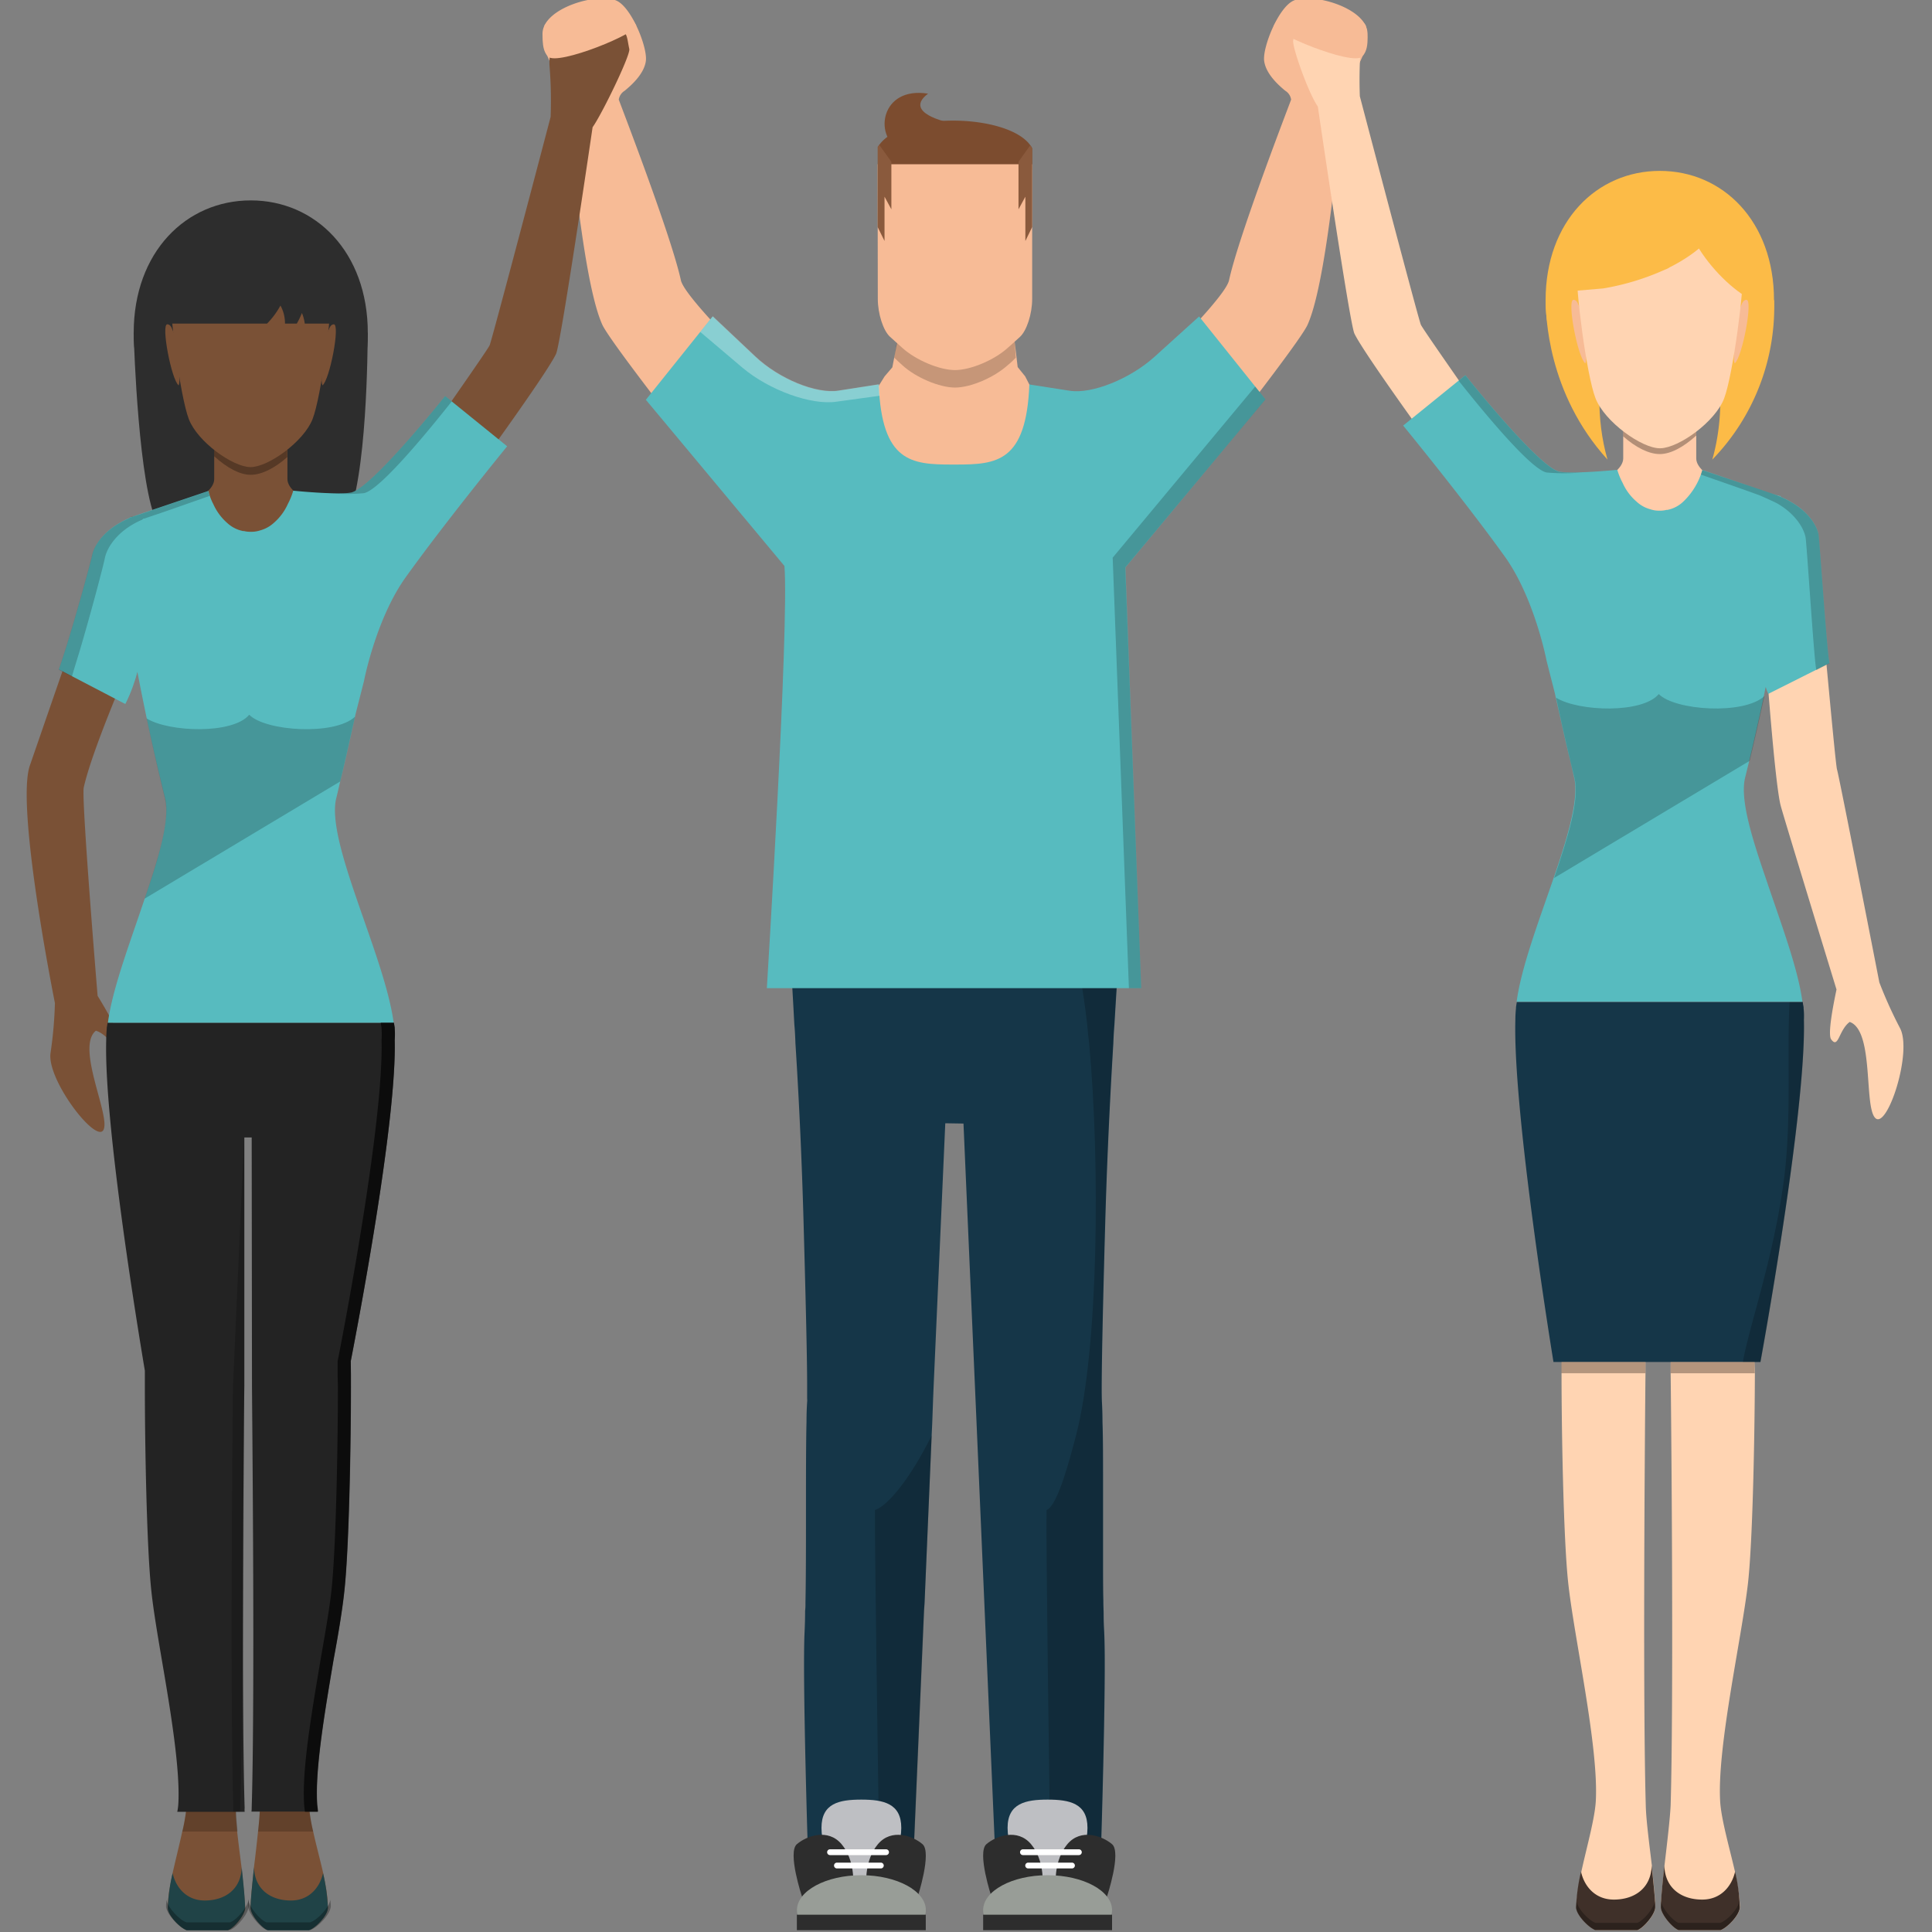 <svg xmlns="http://www.w3.org/2000/svg" viewBox="0 0 400 400"><rect x="0" y="0" width="400" height="400" fill="#808080" stroke="none"/><title>Artboard 1</title><path d="M213.7,30.79V35c-.54,1.78-1.67,3.14-2.83,2.47a.6.6,0,0,0-.11-.06c-2.57-1.7-7.76-2.68-13-2.73-5.06,0-10.18.78-13.18,2.64-.05,0-.07,0-.1,0-.84.55-2-.29-2.71-1.69a.26.26,0,0,1,0-.08V30.43c.1-.14.19-.31.3-.47,5.14-7,26.7-6.34,31.27.15a2,2,0,0,1,.32.49A.44.44,0,0,1,213.7,30.79Z" style="fill:#7c4c2f"/><path d="M186,30.7c-5-2.52-3.73-12.88,6.15-11.31-4.43,3.31,1.19,5.51,5.93,6.31Z" style="fill:#7c4c2f"/><polygon points="220.66 94.34 197.56 111.76 173.34 93.68 183.15 77.92 184.75 76.05 185.87 70.26 210.02 70.26 210.7 76 212.25 77.92 220.66 94.34" style="fill:#f7bb96"/><path d="M210.31,74.05c-.95,1-1.68,1.56-1.68,1.56-2.83,2.56-7.68,4.63-10.9,4.63s-8.13-2.07-10.91-4.63c-.61-.56-1.18-1.06-1.67-1.56l.72-4.5H210Z" style="opacity:0.2"/><path d="M181.74,61.89c0,3.07,1.13,6.58,2.53,7.84.75.68,1.63,1.46,2.55,2.3,2.8,2.53,7.69,4.59,10.9,4.59s8.1-2.05,10.9-4.58c0,0,1.15-1,2.55-2.29S213.7,65,213.7,61.9V34h-32Z" style="fill:#f7bb96"/><polygon points="181.71 30.43 181.71 35.57 181.71 46.99 181.74 47.07 183.13 49.89 183.13 40.72 184.55 43.34 184.55 37.3 184.55 34.03 184.55 33.49 182.01 29.96 181.71 30.43" style="fill:#8a5a3d"/><path d="M283.13,7c0-5.39-11.61-8.65-15.4-6.83-3.11,1.5-6.36,9.66-6,12.44s3.17,5.19,4.37,6.18a2.56,2.56,0,0,1,1.21,1.83c0,.12-10.84,28.05-12.85,37.41-1,4.59-25.05,27.13-25.05,27.13l-4.6,19.71,5.9,14.62s37.68-47.1,40-52.23c4.49-9.93,7.14-46.74,7.52-47.68C279.86,15.37,283.13,11.5,283.13,7Z" style="fill:#f7bb96"/><path d="M112.32,7c0-5.39,11.6-8.65,15.4-6.83,3.11,1.5,6.36,9.66,6,12.44s-3.19,5.19-4.39,6.18a2.61,2.61,0,0,0-1.22,1.83c0,.12,10.84,28.05,12.86,37.41C142,62.58,166,85.12,166,85.12l4.57,19.71-5.87,14.62s-37.69-47.1-40-52.23c-4.51-9.93-7.16-46.74-7.52-47.68C115.59,15.37,112.32,11.5,112.32,7Z" style="fill:#f7bb96"/><path d="M163.46,195.18s.47,6.82,1,16.95c.12,1.23.18,2.53.23,3.94,1,15.62,1.45,28.89,1.66,36.27.41,14.77.76,28.26.76,34.6,0,1.13,0,2,0,2.66a2.73,2.73,0,0,1,0,.64c-.06.94-.13,2.3-.13,4.06-.22,8.95,0,26.85-.22,37.62a11.21,11.21,0,0,1-.07,1.59c0,1.71-.06,3.18-.11,4.36-.48,9.65.76,48,.76,48h21.71l2.25-52.39.12-1.59,1.47-34.78.12-2.49.18-5,.11-2.66,2.41-54.4,3.77.06,2.71,62.12L206.14,386h21.72s1.24-38.37.76-48c-.06-1.11-.12-2.34-.12-3.82,0-.76-.06-1.59-.06-2.42v-.41c-.06-1.7-.06-3.53-.06-5.53,0-5.89,0-12.71,0-18.78,0-4.88,0-9.41-.12-12.59,0-1.83-.06-3.19-.11-4.07-.19-2.82.17-19.36.7-37.9.35-12.43,1-25.68,1.65-36.33.05-1.36.12-2.64.23-3.94.6-10.07,1.06-16.95,1.06-16.95Z" style="fill:#153648"/><path d="M231.74,195.18s-.46,6.88-1.06,16.95c-.11,1.3-.18,2.58-.23,3.94-.65,10.65-1.3,23.9-1.65,36.33-.53,18.54-.89,35.08-.7,37.9.05.88.11,2.24.11,4.07.12,3.18.12,7.71.12,12.59,0,6.07,0,12.89,0,18.78.06,2,.06,3.83.06,5.53v.41c0,.83.06,1.66.06,2.42,0,1.48.06,2.71.12,3.82.48,9.66-.76,48-.76,48H217.49c-.29-20.24-.94-65.62-.81-73.28,2.35-.88,4.94-11.06,6.11-15.48,4.66-17.95,5-56.21,2.71-81.12-.19-1.36-.3-2.71-.41-3.94-.87-7.66-2-13.71-3.29-16.95Z" style="opacity:0.2"/><path d="M192.91,297.16l-3.82,88.76h-7c-.34-20.25-1-65.64-.94-73.29C183.84,311.81,188.67,305.79,192.91,297.16Z" style="opacity:0.2"/><path d="M225.15,378.44c0,5.07-3.7,12.54-8.26,12.54s-8.28-7.47-8.28-12.54,3.72-5.85,8.28-5.85S225.15,373.35,225.15,378.44Z" style="fill:#bebfc3"/><path d="M218.59,390s-.43-4.83,2.39-8.18,7.26-1.71,9.26,0-1.06,10.87-1.06,10.87Z" style="fill:#2d2d2d"/><path d="M215.86,390s.42-4.83-2.39-8.18-7.27-1.71-9.25,0,1.05,10.87,1.05,10.87Z" style="fill:#2d2d2d"/><path d="M230.24,395.47c0,4-6,4.15-13.35,4.15s-13.34-.19-13.34-4.15,5.95-7.23,13.34-7.23S230.24,391.49,230.24,395.47Z" style="fill:#989d97"/><rect x="203.55" y="396.42" width="26.69" height="3.2" style="fill:#2d2d2d"/><path d="M223.37,384.08H211.79a.6.6,0,1,1,0-1.2h11.58a.6.6,0,0,1,0,1.2Z" style="fill:#fff"/><path d="M221.94,386.84h-9.07a.6.6,0,1,1,0-1.2h9.07a.6.6,0,1,1,0,1.2Z" style="fill:#fff"/><path d="M170.08,378.44c0,5.07,3.69,12.54,8.24,12.54s8.28-7.47,8.28-12.54-3.7-5.85-8.28-5.85S170.08,373.35,170.08,378.44Z" style="fill:#bebfc3"/><path d="M176.64,390s.42-4.83-2.4-8.18-7.27-1.71-9.26,0,1.07,10.87,1.07,10.87Z" style="fill:#2d2d2d"/><path d="M179.36,390s-.42-4.83,2.4-8.18,7.26-1.71,9.24,0-1,10.87-1,10.87Z" style="fill:#2d2d2d"/><path d="M165,395.47c0,4,6,4.15,13.34,4.15s13.35-.19,13.35-4.15-6-7.23-13.35-7.23S165,391.49,165,395.47Z" style="fill:#989d97"/><rect x="164.98" y="396.42" width="26.69" height="3.2" style="fill:#2d2d2d"/><path d="M171.85,384.08h11.6a.6.6,0,1,0,0-1.2h-11.6a.6.6,0,0,0,0,1.2Z" style="fill:#fff"/><path d="M173.28,386.84h9.09a.6.6,0,1,0,0-1.2h-9.09a.6.6,0,0,0,0,1.2Z" style="fill:#fff"/><path d="M248.26,65.52l-9.21,8.33c-5.09,4.61-13,7.77-17.57,7.05l-8.36-1.3c-.64,16.07-6.75,16.58-15.19,16.58h-.81c-8.44,0-14.55-.51-15.19-16.58l-8.36,1.3c-4.62.72-12.31-2.44-17.2-7.05l-8.83-8.33L133.72,82.77l28.69,34.41c1,12.41-3.64,87.41-3.64,87.41h77.5L233,117.48l29-34.8Z" style="fill:#57bbbf"/><path d="M153.77,76.17c5.5,4.61,14.17,7.76,19.36,7l9-1.23c-.06-.76-.12-1.54-.15-2.39l-8.36,1.3c-4.62.72-12.31-2.44-17.2-7.05l-8.83-8.33-2.61,3.25Z" style="fill:#fff;opacity:0.3"/><polygon points="262.01 82.69 259.87 80.03 230.37 115.46 233.73 204.59 236.27 204.59 232.97 117.48 262.01 82.69" style="opacity:0.2"/><path d="M213.7,30.79V47l-1.41,2.9V40.72l-1.42,2.62V33.49l2.41-3.38a2,2,0,0,1,.32.49A.44.44,0,0,1,213.7,30.79Z" style="fill:#8a5a3d"/><path d="M22,113.38c-.9,1.75-15.33,43.74-15.81,45.09-3,8.55,5.18,49.2,5.18,49.2a85.74,85.74,0,0,1-.9,10.3c-.86,5.48,9.33,18.77,10.93,16s-5.79-17.17-1.55-20.57c2.74.83,4.09,4.61,4.82,2.1.35-1.24-2.74-6.52-4.46-9.32,0,0-3.39-40.81-2.87-43.14,1.58-7.23,8.64-23.58,8.64-23.58l11.23-31.29C30,106.7,23.76,109.9,22,113.38Z" style="fill:#7a5136"/><path d="M74.27,110.84c.87-1.76,26.54-38,27.1-39.34S114,24.21,114,24.21a89.24,89.24,0,0,0-.21-10.34c-.49-5.51,4-12.7,8.1-10.06,2.78,1.79,1.28-1,5.27,2.64,2.81-.64,2.57,1.16,3.13,3.7.26,1.27-5.68,13.51-7.6,16.19,0,0-6.55,44.78-7.57,46.94-2,4.22-17.49,25.43-17.49,25.43L79,126.23C73.59,121.24,72.51,114.34,74.27,110.84Z" style="fill:#7a5136"/><path d="M69.56,329.22c-1.24,11.06-6.25,33-5.67,44.14a8,8,0,0,0,.2,1.71,37.25,37.25,0,0,0,.75,4.13c.59,2.69,1.42,5.76,2.07,8.59v0c.18.89.35,1.73.47,2.48a22.72,22.72,0,0,1,.35,2.3,11.43,11.43,0,0,1,.11,1.23c0,.13.06.23,0,.36s.06.52.06.76c0,1.53-2.47,4.12-3.94,4.65H55.48c-1.35-.53-3.59-3.23-3.59-4.65a10,10,0,0,1,.06-1.3v-.28c.06-.36.06-.77.11-1.19a4.11,4.11,0,0,1,.06-.82c.13-1.4.3-3.11.47-4.82.31-2.41.6-5.07.84-7.36.17-1.53.29-2.94.35-4.13a3.38,3.38,0,0,0,.06-.75c.58-19.78.22-69.52,0-87.41,0-.83,0-1.6,0-2.3v-4.24l16.94.3a28.79,28.79,0,0,1,.06,3.94c0,.7.07,1.42.07,2.3C70.91,297.8,70.55,320,69.56,329.22Z" style="fill:#7a5136"/><path d="M67.89,395c0,1.53-2.48,4.13-3.94,4.66H55.47c-1.36-.53-3.59-3.25-3.59-4.66,0-1.76.35-4.94.71-8.42.11,4.59,3.46,6.9,7.64,6.9,3.84,0,6-2.77,6.65-5.65A36.36,36.36,0,0,1,67.89,395Z" style="fill:#204347"/><path d="M64.22,398H55.15c-1.39-.55-3.63-3.25-3.78-4.8,0,.5,0,1,0,1.39,0,1.51,2.39,4.42,3.83,5h9.07c1.58-.57,4.23-3.35,4.23-5,0-.36-.08-.84-.1-1.25C68.07,395.05,65.72,397.51,64.22,398Z" style="opacity:0.3"/><path d="M50.77,395c0,1.42-2.23,4.12-3.59,4.65H38.71c-1.46-.53-3.94-3.12-3.94-4.65,0-.35,0-.76,0-1.12v-.06a10.81,10.81,0,0,1,.12-1.17,18.33,18.33,0,0,1,.36-2.3c.1-.75.29-1.59.47-2.48v0c.64-2.83,1.41-5.9,2-8.59a37.6,37.6,0,0,0,.77-4.13,9.38,9.38,0,0,0,.18-1.71c.59-11.12-4.42-33.08-5.6-44.14-1-9.18-1.35-31.3-1.35-42.31v-2.3c.06-2.19.06-3.59.11-3.94l17-.3s0,1.53-.07,4.24v2.3c-.16,17.89-.53,67.63.07,87.41a4,4,0,0,0,0,.75c0,1.19.18,2.6.28,4.13.25,2.29.6,4.95.9,7.36v.23a7.64,7.64,0,0,1,.11,1c.12.84.19,1.66.24,2.42.18,1.3.23,2.47.3,3.41C50.72,394.15,50.77,394.56,50.77,395Z" style="fill:#7a5136"/><path d="M34.74,395c0,1.53,2.48,4.13,3.95,4.66h8.47c1.36-.53,3.58-3.25,3.58-4.66,0-1.76-.34-4.94-.7-8.42-.11,4.59-3.47,6.9-7.65,6.9-3.83,0-6-2.77-6.65-5.65A36.26,36.26,0,0,0,34.74,395Z" style="fill:#204347"/><path d="M64.73,67.4,60.3,56l-21.22.78L37.5,67.61l-9.83,1.32c.07,3,1.08,32,4.89,39.32H71.64c4.43-9.26,4.44-36.36,4.51-39.32Z" style="fill:#2d2d2d"/><path d="M47.65,398H38.59c-1.48-.52-3.83-3-4.13-4.66,0,.41-.09.89-.09,1.25,0,1.64,2.65,4.42,4.22,5h9.06c1.47-.57,3.85-3.48,3.85-5,0-.4,0-.89,0-1.39C51.31,394.78,49.07,397.48,47.65,398Z" style="opacity:0.3"/><path d="M66,104.3c-3.58-.83-6.49-3.12-6.49-5.09V92.4H44.35v6.81c0,2-2.91,4.26-6.49,5.09-.8.19,6.59,5.71,14,5.66C58.89,109.92,66,104.3,66,104.3Z" style="fill:#7a5136"/><path d="M76.75,107l-.51.59L73,111.22,51.86,134.8,30.17,110.55,27,107a.33.33,0,0,0,.17,0l1.43-.34,3-.76,6.23-1.56H66L72.54,106l1.22.29,0,0,1.06.25Z" style="fill:#7a5136"/><path d="M59.47,92.4v2.24c-2.61,2.3-5.29,3.66-7.57,3.66S47,96.86,44.35,94.47V92.4Z" style="opacity:0.3"/><path d="M27.68,68.93c0-16.76,10.86-27.44,24.24-27.44S76.15,52.17,76.15,68.93,65.3,81.5,51.92,81.5,27.68,85.68,27.68,68.93Z" style="fill:#2d2d2d"/><path d="M67.6,69.37c.54-1.18.68-2.18,1.5-2.23,1.39-.06-.84,11.56-2.34,12.65C66.07,78.22,67.6,69.37,67.6,69.37Z" style="fill:#7a5136"/><path d="M36.16,69.37c-.55-1.18-.68-2.18-1.51-2.23-1.38-.06.86,11.56,2.34,12.65C37.69,78.22,36.16,69.37,36.16,69.37Z" style="fill:#7a5136"/><path d="M68.4,61.31C68.06,58,67.63,47.6,51.91,47.6H51.8c-15.6.06-16,10.46-16.38,13.71S37.3,82.13,39.1,86.79s9,9.83,12.7,9.92h.08c3.66,0,11-5.26,12.83-9.93S68.75,64.61,68.4,61.31Z" style="fill:#7a5136"/><path d="M70.69,53V67H63.1a8.6,8.6,0,0,0-.59-2.2A17.44,17.44,0,0,1,61.45,67H59a7.48,7.48,0,0,0-.94-3.74A16.34,16.34,0,0,1,55.29,67H33.52V52.91c.7-1.7,3.38-3.18,4.75-4.13a11,11,0,0,1,2.49-2.24h21.9A69,69,0,0,1,70.69,53Z" style="fill:#2d2d2d"/><path d="M72.62,281.82c2.08-10.7,9.51-50.23,9.1-66.49a15.26,15.26,0,0,0,0-2.37v-.17c-.06-.36-.11-.71-.18-1.06H22.28l-.18,1.06V213c-.06.71-.11,1.53-.11,2.37-.49,17.55,6.93,62,8,68.42l0,.86v2.3c0,11.58.36,33.37,1.35,42.48.41,3.89,1.29,9.09,2.23,14.61,1.77,10.36,3.72,22.19,3.36,29.26a10.67,10.67,0,0,1-.23,1.81H50.65a4.69,4.69,0,0,1,0-.81c-.71-23.13-.12-84.77-.06-87.35V235.5h1.52s.06,50.64.06,51.41c0,2.58.66,64.22-.06,87.35a4.69,4.69,0,0,1-.05.81H65.83c0-.64-.16-1.29-.16-1.81-.42-7.18,1.64-19.13,3.41-29.67,1-5.36,1.83-10.41,2.23-14.2,1-9.11,1.36-30.9,1.36-42.48l0-2.24C72.64,283.58,72.64,282.61,72.62,281.82Z" style="fill:#232323"/><path d="M50.54,286.91V235.5l-2.3,51.41c-.05,2.58-.64,64.22.07,87.35a4.69,4.69,0,0,0,0,.81h1.36a3.92,3.92,0,0,0,.06-.81C50.48,351.13,50.54,289.49,50.54,286.91Z" style="opacity:0.2"/><path d="M70.43,161.8c.84-3.33,1.9-8.13,3.07-13.4,0-.21.82-3.26,1.88-7.49,0-.08,2.51-12.86,8.59-21.36C92.18,108.09,105,92.4,105,92.4L92.16,82s-15.43,19.38-19.58,20c-3.15.48-11.88-.41-11.88-.41v.05a14.07,14.07,0,0,1-1.1,2.69,11.24,11.24,0,0,1-2.9,3.92,6.88,6.88,0,0,1-2.83,1.56,5.89,5.89,0,0,1-2,.29,5.27,5.27,0,0,1-1.38-.16.31.31,0,0,1-.21,0,6.75,6.75,0,0,1-3.21-1.64,11.36,11.36,0,0,1-2.9-3.92,11.14,11.14,0,0,1-1-2.69l0-.05-11.59,3.92-2.94,1-1.39.46a.33.33,0,0,1-.17,0c-.13,0-.17.13-.25.21a15.86,15.86,0,0,0-2,1c-3.16,1.77-5.23,4.38-5.73,6.65-.25,1.26-2.7,10.36-5.38,19.08-.52,1.6-1,3.16-1.53,4.63l.34.17,12.84,6.7h0l.58.29a30.68,30.68,0,0,0,1.77-4.25,23.8,23.8,0,0,0,.72-2.41c.64,3.33,1.3,6.58,1.94,9.65,1.6,7.5,3.12,13.77,3.83,16.63,1,4.43-1.35,12.26-4.25,20.68-3,9-6.69,18.61-7.62,25.69H81.5c-1.85-13.86-14-37.27-11.91-46.37C69.8,164.53,70.1,163.27,70.43,161.8Z" style="fill:#57bbbf"/><path d="M75.3,102.11c3.41-.54,14.41-14.18,18.23-19L92.16,82s-15.43,19.38-19.58,20a28,28,0,0,1-4.66.1A40.38,40.38,0,0,0,75.3,102.11Z" style="opacity:0.2"/><path d="M16.34,135.28c2.68-9,5.13-18.47,5.38-19.78.51-2.36,2.57-5.07,5.74-6.91a16.51,16.51,0,0,1,2-1c.09-.09.13-.17.25-.22a.3.3,0,0,0,.17,0l1.39-.48,2.95-1,9.18-3.22a4.53,4.53,0,0,1-.27-.92l0-.05-11.59,3.92-2.94,1-1.39.46a.33.33,0,0,1-.17,0c-.13,0-.17.13-.25.21a15.86,15.86,0,0,0-2,1c-3.16,1.77-5.23,4.38-5.73,6.65-.25,1.26-2.7,10.36-5.38,19.08-.52,1.6-1,3.16-1.53,4.63l.34.17,2.4,1.25C15.34,138.5,15.83,136.92,16.34,135.28Z" style="opacity:0.2"/><path d="M72.62,281.82c2.08-10.7,9.51-50.23,9.1-66.49a15.26,15.26,0,0,0,0-2.37v-.17c-.06-.36-.11-.71-.18-1.06H78.82c.06.35.11.7.18,1.06V213a16.61,16.61,0,0,1,0,2.37c.41,16.26-7,55.79-9.1,66.49,0,.79,0,1.76,0,2.85l.06,2.24c0,11.58-.36,33.37-1.35,42.48-.42,3.79-1.31,8.84-2.24,14.2-1.77,10.54-3.84,22.49-3.42,29.67,0,.52.12,1.17.18,1.81h2.66c0-.64-.16-1.29-.16-1.81-.42-7.18,1.64-19.13,3.41-29.67,1-5.36,1.83-10.41,2.23-14.2,1-9.11,1.36-30.9,1.36-42.48l0-2.24C72.64,283.58,72.64,282.61,72.62,281.82Z" style="opacity:0.65"/><path d="M73.49,148.4c-1.18,5.28-2.24,10.06-3.07,13.4L29.94,186.06c2.87-8.42,5.3-16.24,4.23-20.67-.7-2.88-2.23-9.16-3.81-16.64,4.7,2.88,17.88,3.29,21.24-.77C54.94,151.4,69.25,152.34,73.49,148.4Z" style="opacity:0.2"/><path d="M48.89,375.07c0,1.19.18,2.6.28,4.13H37.76a37.6,37.6,0,0,0,.77-4.13Z" style="opacity:0.2"/><path d="M64.84,379.2H53.43c.17-1.53.29-2.94.35-4.13H64.09A37.25,37.25,0,0,0,64.84,379.2Z" style="opacity:0.2"/><path d="M393.36,212.83a89.09,89.09,0,0,1-4.26-9.43s-8.33-42.71-8.76-44.06-4.27-45.73-4.73-47.64c-.91-3.81-6.22-8.38-13.57-8.69l3.55,33.1s1.87,26.26,3.1,30.76c.61,2.32,11.54,38,11.54,38-.68,3.21-1.85,9.22-1.12,10.3,1.53,2.12,1.56-1.9,3.85-3.59,5.14,1.81,2.87,17.81,5.36,19.95S396,217.72,393.36,212.83Z" style="fill:#ffd4b2"/><path d="M361.92,327.62c-1.27,11.31-6.39,33.77-5.79,45.14.17,3.68,1.87,9.52,3.08,14.75v.05c.35,1.77.64,3.39.84,4.89a10,10,0,0,1,.12,1.28,7.46,7.46,0,0,1,.06,1.13c0,1.57-2.54,4.21-4,4.76h-8.68c-1.38-.55-3.66-3.31-3.66-4.76,0-1.8.34-5.06.72-8.6.53-4.52,1.14-9.58,1.28-12.52.59-20.25.22-71.11,0-89.42,0-.83,0-1.62,0-2.34v-4.33l17.32.3a32.16,32.16,0,0,1,.06,4c0,.72.06,1.45.06,2.34C363.3,295.47,362.94,318.22,361.92,327.62Z" style="fill:#ffd4b2"/><path d="M360.21,394.85c0,1.58-2.52,4.22-4,4.77h-8.67c-1.38-.55-3.67-3.33-3.67-4.77,0-1.79.35-5.06.72-8.61.12,4.7,3.55,7.05,7.83,7.05,3.91,0,6.14-2.82,6.81-5.78A36.66,36.66,0,0,1,360.21,394.85Z" style="fill:#3f3029"/><path d="M356.18,398.11h-8.67c-1.33-.54-3.46-3.11-3.62-4.59,0,.48-.05,1-.05,1.33,0,1.44,2.29,4.22,3.67,4.77h8.67c1.51-.55,4-3.19,4-4.77,0-.34-.06-.79-.09-1.19C359.85,395.25,357.62,397.6,356.18,398.11Z" style="opacity:0.3"/><path d="M342.7,394.86c0,1.45-2.28,4.21-3.66,4.76h-8.66c-1.51-.55-4-3.19-4-4.76a8.93,8.93,0,0,1,.05-1.13,10.19,10.19,0,0,1,.14-1.28c.16-1.5.46-3.12.83-4.89v-.05c1.14-5.23,2.82-11.07,3-14.75.58-11.37-4.52-33.83-5.73-45.14-1-9.4-1.37-32-1.37-43.3V282c.05-2.23.05-3.68.11-4l17.33-.3s0,1.56-.06,4.33v2.34c-.19,18.31-.53,69.17.06,89.42.06,2.94.73,8,1.27,12.52v.23C342.36,389.93,342.7,393.11,342.7,394.86Z" style="fill:#ffd4b2"/><path d="M326.31,394.85c0,1.58,2.54,4.22,4,4.77H339c1.39-.55,3.69-3.33,3.69-4.77,0-1.79-.38-5.06-.73-8.61-.12,4.7-3.56,7.05-7.83,7.05-3.92,0-6.15-2.82-6.8-5.78A38.39,38.39,0,0,0,326.31,394.85Z" style="fill:#3f3029"/><path d="M339,398.11h-8.67c-1.4-.51-3.65-2.86-3.92-4.45,0,.4-.11.85-.11,1.19,0,1.58,2.54,4.22,4,4.77H339c1.39-.55,3.69-3.33,3.69-4.77,0-.38,0-.85-.06-1.33C342.5,395,340.35,397.57,339,398.11Z" style="opacity:0.3"/><path d="M373.47,211.13c.49,19.32-9,70.85-9,70.85H321.63s-8.44-51.46-7.89-70.85c0-.86.06-1.68.13-2.41v-.19c.05-.36.11-.72.17-1.08h59.21c0,.36.1.72.16,1.08v.19A15.72,15.72,0,0,1,373.47,211.13Z" style="fill:#153648"/><path d="M373.41,208.72v-.19c-.06-.36-.12-.72-.16-1.08h-2.73c-.62,10.4.5,24.55-1.24,37.27-2.16,16-7.25,30.24-8.43,37.26h3.66s9.45-51.53,9-70.85A15.72,15.72,0,0,0,373.41,208.72Z" style="opacity:0.2"/><rect x="323.28" y="281.98" width="17.38" height="2.33" style="opacity:0.3"/><path d="M363.3,284.32H345.9c0-.83,0-1.62,0-2.34h17.38C363.24,282.7,363.3,283.43,363.3,284.32Z" style="opacity:0.3"/><path d="M321.28,106.56c-.88-1.76-26.55-38-27.11-39.34s-12.63-47.29-12.63-47.29a91.25,91.25,0,0,1,.2-10.34c.49-5.51-7.08-10-11.07-6.36-2.81-.64-2.37,2.58-2.93,5.13-.26,1.27,3.18,11,5.1,13.69,0,0,6.56,44.79,7.57,47,2,4.21,17.49,25.43,17.49,25.43l18.66,27.51C322,117,323,110.05,321.28,106.56Z" style="fill:#ffd4b2"/><path d="M329.58,100c3.59-.83,6.49-3.11,6.49-5.08V88.11h15.12v6.82c0,2,2.92,4.25,6.48,5.08.82.2-6.58,5.71-14,5.66C336.65,105.63,329.58,100,329.58,100Z" style="fill:#fca"/><path d="M318.8,102.72l.5.6,3.25,3.61,21.13,23.59,21.69-24.25,3.16-3.55a.33.33,0,0,1-.17,0l-1.43-.33-3-.76L357.67,100H329.58L323,101.67l-1.21.3,0,0-1.06.25Z" style="fill:#fca"/><path d="M336.07,88.11v2.24c2.62,2.3,5.3,3.66,7.57,3.66s4.89-1.43,7.55-3.83V88.11Z" style="opacity:0.3"/><path d="M325.11,157.51c-.84-3.32-1.89-8.13-3.07-13.39,0-.22-.82-3.26-1.88-7.49,0-.09-2.51-12.86-8.58-21.36-8.21-11.46-21.07-27.16-21.07-27.16l12.88-10.44s15.42,19.39,19.57,20c3.16.48,11.88-.4,11.88-.4v0a14.34,14.34,0,0,0,1.1,2.69,11,11,0,0,0,2.91,3.91,6.7,6.7,0,0,0,2.81,1.56,5.7,5.7,0,0,0,2,.3,5.35,5.35,0,0,0,1.39-.17.41.41,0,0,0,.21,0,6.65,6.65,0,0,0,3.19-1.65,14.55,14.55,0,0,0,4-6.6l0,0L364,101.21l2.94,1,1.39.46a.33.33,0,0,0,.17,0c.13,0,.17.13.25.22a15.82,15.82,0,0,1,2,1c3.17,1.78,5.22,4.38,5.74,6.66.24,1.26,1.8,25.26,2.3,26.73l-.33.17-12.34,6.2c-.8-1.56-.33-2.31-1,.76-1.59,7.5-3.11,13.77-3.82,16.63-1.06,4.42,1.35,12.25,4.25,20.68,3,9,6.69,18.61,7.62,25.68H314c1.85-13.85,14-37.26,11.92-46.36C325.74,160.25,325.45,159,325.11,157.51Z" style="fill:#57bbbf"/><path d="M320.25,97.83c-3.41-.54-14.42-14.18-18.24-19l1.38-1.12s15.42,19.39,19.57,20a28,28,0,0,0,4.66.1A41.31,41.31,0,0,1,320.25,97.83Z" style="opacity:0.2"/><path d="M373.82,111.21c-.51-2.36-2.57-5.06-5.73-6.9-.63-.39-3.84-1.78-3.84-1.78l-2.94-1.06-9.17-3.21a4.53,4.53,0,0,0,.26-.92l0,0L364,101.21l2.94,1s1.73.63,1.81.72a15.82,15.82,0,0,1,2,1c3.17,1.78,5.22,4.38,5.74,6.66.24,1.26,1.8,25.26,2.3,26.73l-.33.17-2.4,1.25C375.61,137.25,374.07,112.52,373.82,111.21Z" style="opacity:0.2"/><path d="M365.31,144.11c-1.18,5.29-2.24,10.06-3.06,13.41l-40.49,24.26c2.88-8.42,5.31-16.25,4.23-20.67-.7-2.88-2.24-9.17-3.81-16.65,4.7,2.89,17.88,3.3,21.25-.76C346.77,147.11,361.07,148.06,365.31,144.11Z" style="opacity:0.2"/><path d="M367.29,62.16c0-16.34-10.57-26.78-23.64-26.78S320,45.82,320,62.16s10.59,12.28,23.65,12.28S367.29,78.53,367.29,62.16Z" style="fill:#fcbb47"/><path d="M320,62.16c.07,2.9.26,19.17,12.82,33-5-17.36,2.65-35,2.65-35Z" style="fill:#fcbb47"/><path d="M367.32,62.16a45.4,45.4,0,0,1-12.81,33c4.95-17.36-2.66-35-2.66-35Z" style="fill:#fcbb47"/><path d="M327.34,64.39c-.57-1.23-.7-2.26-1.55-2.32-1.45-.07.87,12,2.43,13.16C329,73.58,327.34,64.39,327.34,64.39Z" style="fill:#f7bb96"/><path d="M360,64.39c.58-1.23.72-2.26,1.57-2.32,1.44-.07-.88,12-2.42,13.16C358.43,73.58,360,64.39,360,64.39Z" style="fill:#f7bb96"/><path d="M326.52,56c.36-3.4.79-14.25,17.13-14.25h.09C360,41.8,360.45,52.61,360.81,56s-2,21.65-3.85,26.5-9.36,10.22-13.19,10.31l-.12,0c-3.77,0-11.41-5.48-13.31-10.33S326.15,59.44,326.52,56Z" style="fill:#ffd4b2"/><path d="M325.26,60.28V46.63c1.6-1.4,4.78-5.34,6.68-6.32h23.43a13.39,13.39,0,0,1,2.78,2.31c-1.85,5.41-6.41,9.69-12.47,12.73a4,4,0,0,1-1,.49,51.76,51.76,0,0,1-12.77,3.88Z" style="fill:#fcbb47"/><path d="M354,41.17c-10.67-.38-1.26,14.81,7.37,20.18C367.65,54,361.68,41.48,354,41.17Z" style="fill:#fcbb47"/><path d="M112.75,5.22s-1.23,4.56.73,6.51,19-5,18.22-6.51-3.89-5.77-6.48-5.6S115.75,1.06,112.75,5.22Z" style="fill:#f7bb96"/><path d="M282.75,5.22S284,9.78,282,11.73s-19-5-18.22-6.51,3.89-5.77,6.48-5.6S279.76,1.06,282.75,5.22Z" style="fill:#f7bb96"/></svg>